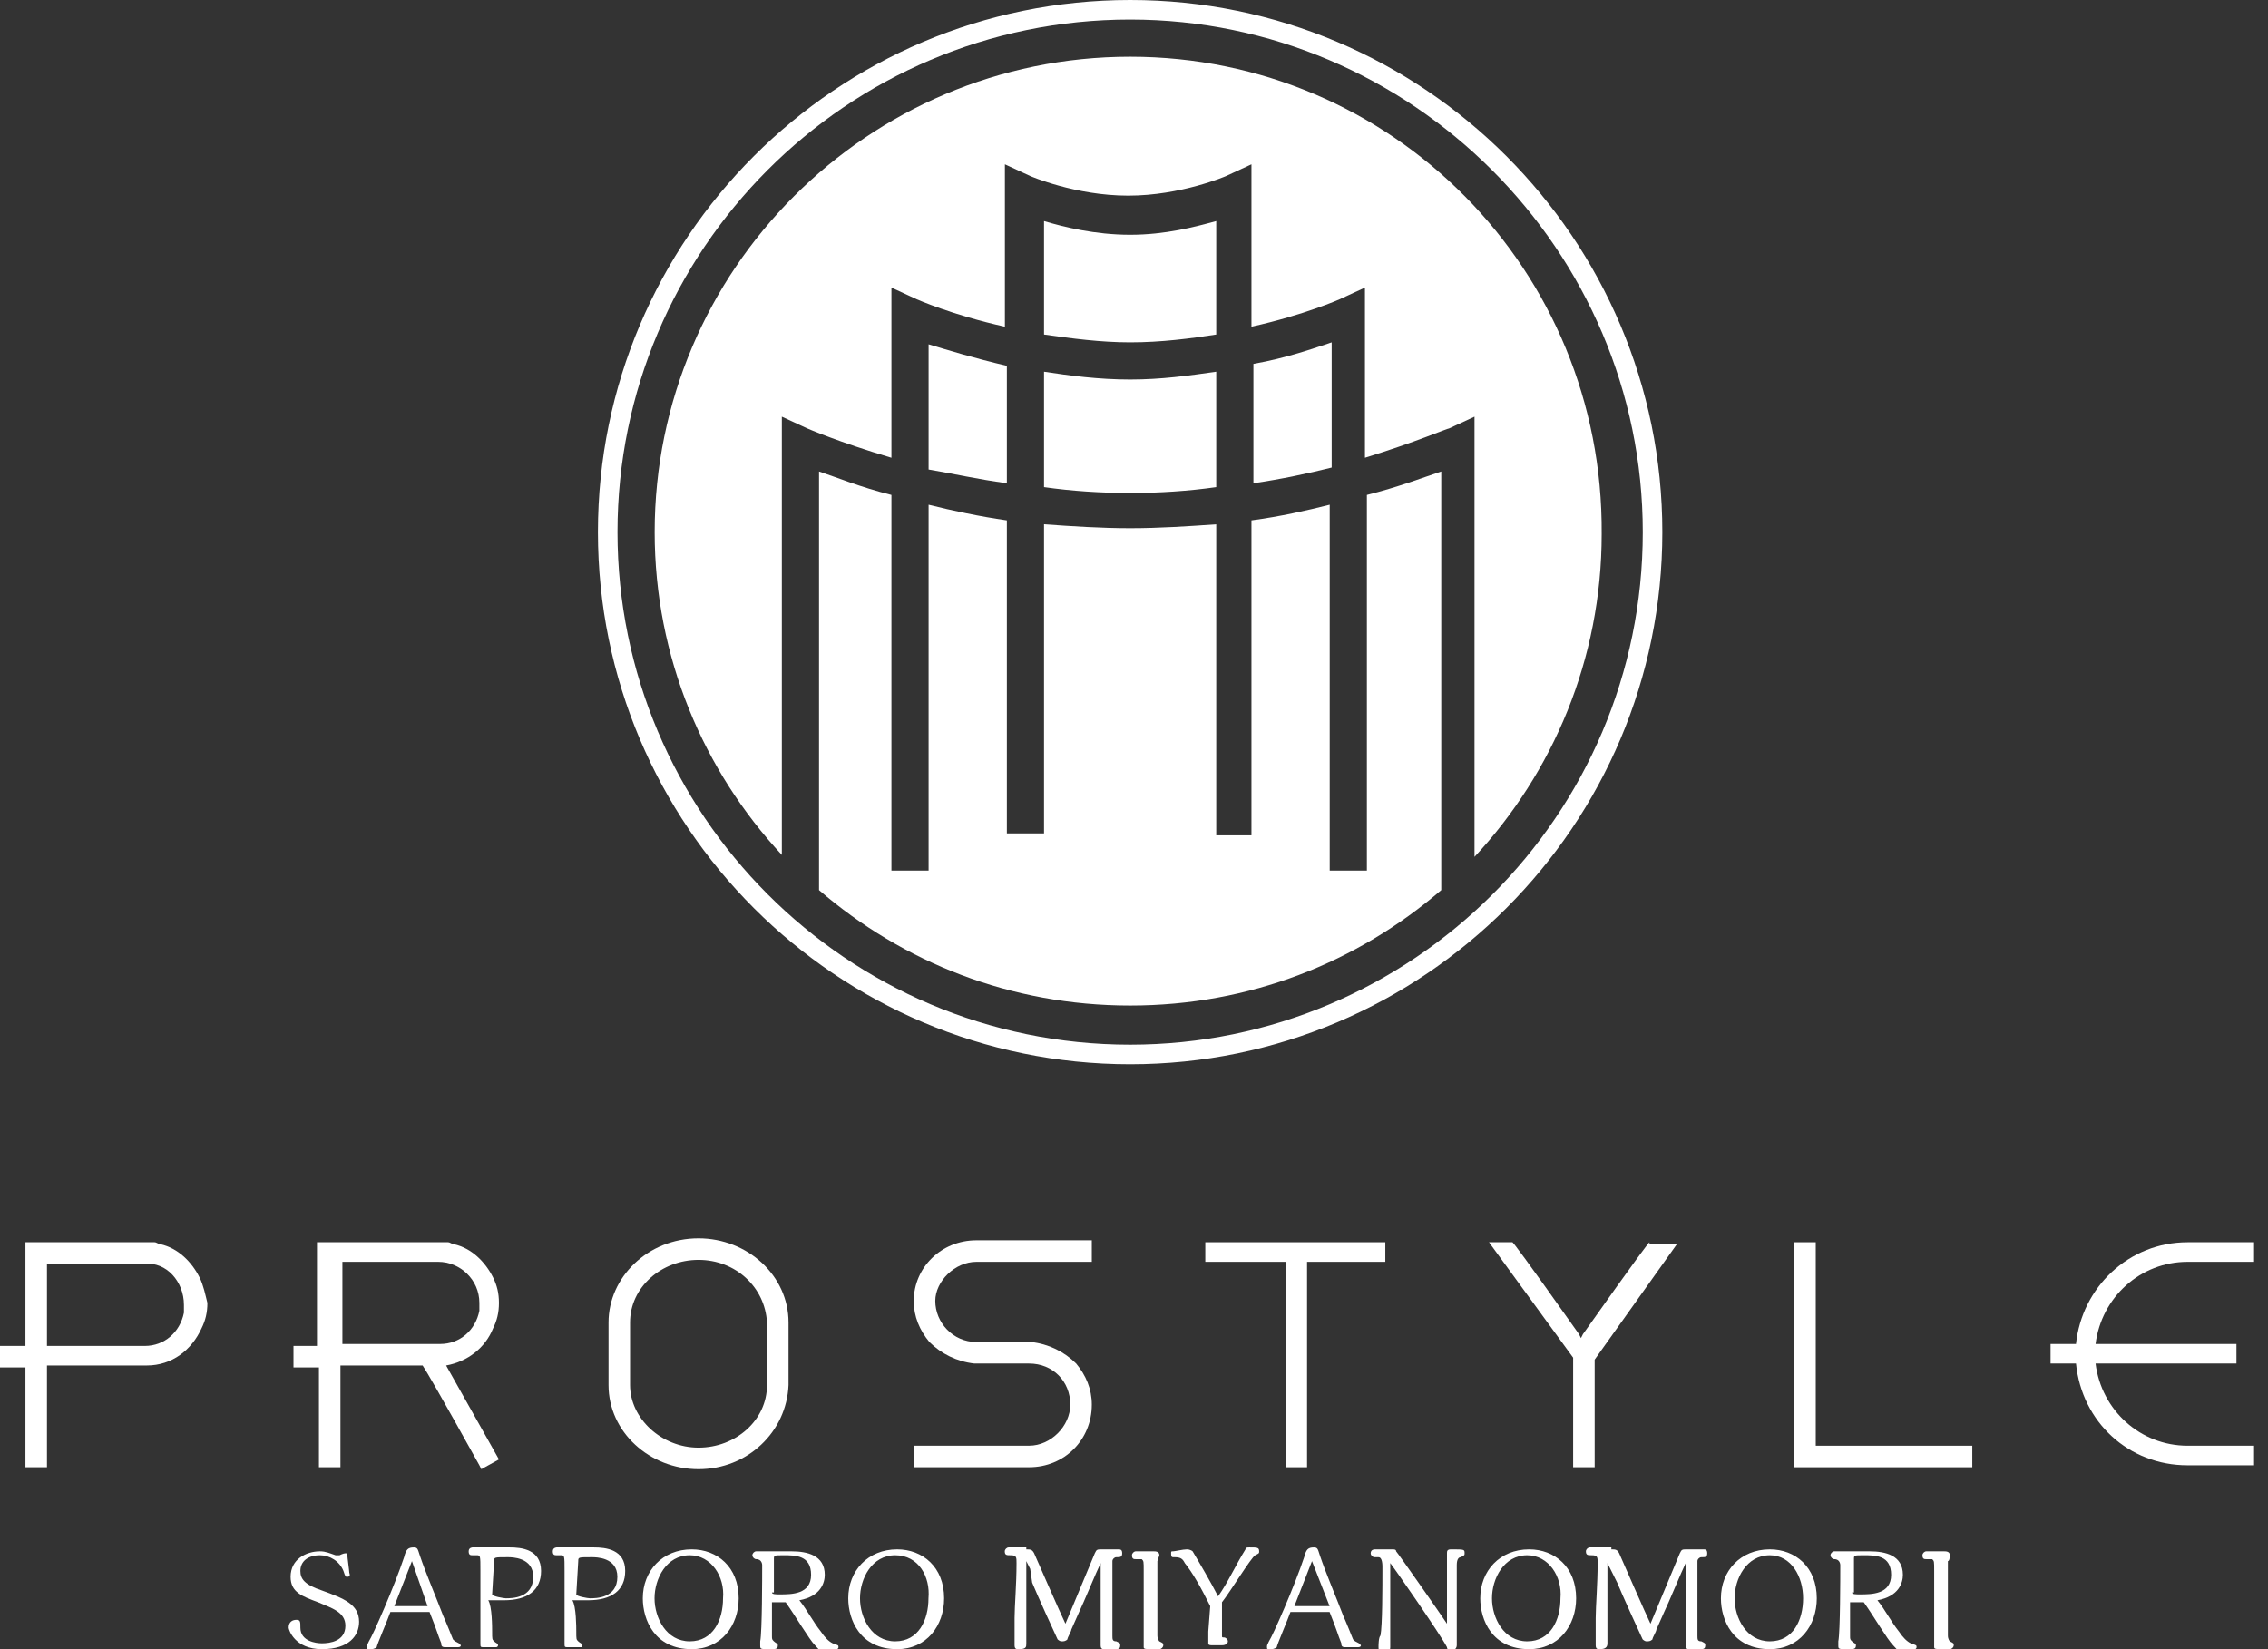 <svg width="110" height="80" viewBox="0 0 110 80" fill="none" xmlns="http://www.w3.org/2000/svg">
<rect x="0" y="0" width="110" height="80" fill="#333333" stroke="none"/>
<g clip-path="url(#clip0)">
<path d="M60.791 23.44C62.12 23.25 63.448 22.966 64.587 22.681V16.607C63.733 16.892 62.404 17.367 60.791 17.651V23.44Z" fill="white"/>
<path d="M58.988 10.724C57.944 11.008 56.521 11.388 54.813 11.388C53.104 11.388 51.586 11.008 50.637 10.724V16.228C51.966 16.418 53.389 16.607 54.813 16.607C56.331 16.607 57.755 16.418 58.988 16.228V10.724Z" fill="white"/>
<path d="M37.92 20.213L39.154 20.783C39.154 20.783 40.673 21.447 43.235 22.206V13.95L44.469 14.52C44.469 14.52 46.177 15.279 48.739 15.848V7.971L49.973 8.541C49.973 8.541 52.155 9.49 54.718 9.49C57.28 9.49 59.463 8.541 59.463 8.541L60.696 7.971V9.395V15.848C63.259 15.279 64.967 14.52 64.967 14.52L66.201 13.95V22.206C68.668 21.447 70.186 20.783 70.281 20.783L71.515 20.213V41.566C75.311 37.485 77.683 31.981 77.683 25.907C77.778 13.096 67.529 2.752 54.813 2.752C42.096 2.752 31.752 13.096 31.752 25.812C31.752 31.886 34.125 37.39 37.92 41.471V20.213Z" fill="white"/>
<path d="M50.637 18.031V23.63C51.966 23.82 53.389 23.915 54.813 23.915C56.236 23.915 57.66 23.82 58.988 23.63V18.031C57.66 18.221 56.331 18.41 54.813 18.41C53.294 18.41 51.871 18.221 50.637 18.031Z" fill="white"/>
<path d="M48.834 23.44V17.746C47.221 17.366 45.987 16.987 45.038 16.702V22.776C46.177 22.965 47.41 23.25 48.834 23.44Z" fill="white"/>
<path d="M54.813 51.625C40.578 51.625 29 40.047 29 25.813C29 11.578 40.578 0 54.813 0C69.047 0 80.625 11.578 80.625 25.813C80.625 40.047 69.047 51.625 54.813 51.625ZM54.813 0.949C41.052 0.949 29.949 12.147 29.949 25.813C29.949 39.478 41.052 50.676 54.813 50.676C68.478 50.676 79.676 39.573 79.676 25.813C79.676 12.147 68.478 0.949 54.813 0.949Z" fill="white"/>
<path d="M66.295 24.009V42.23H64.492V24.484C63.353 24.769 62.12 25.053 60.696 25.243V40.522H58.988V25.433C57.66 25.528 56.236 25.623 54.813 25.623C53.389 25.623 51.966 25.528 50.637 25.433V40.427H48.834V25.243C47.505 25.053 46.177 24.769 45.038 24.484V42.23H43.235V24.009C41.717 23.63 40.578 23.155 39.724 22.871V43.179C43.804 46.69 49.024 48.778 54.813 48.778C60.602 48.778 65.821 46.69 69.902 43.179V22.871C69.047 23.155 67.814 23.63 66.295 24.009Z" fill="white"/>
<path d="M58.458 61.21H62.349V71.175H63.393V61.21H67.189V60.261H58.458V61.21Z" fill="white"/>
<path d="M88.066 60.261H87.022V71.175H95.658V70.131H88.066V60.261Z" fill="white"/>
<path d="M106.097 61.21H109.324V60.261H106.097C103.25 60.261 100.973 62.444 100.688 65.196H99.454V66.145H100.688C100.973 68.992 103.25 71.08 106.097 71.08H109.324V70.131H106.097C103.82 70.131 101.922 68.423 101.637 66.145H108.47V65.196H101.637C101.922 62.918 103.82 61.21 106.097 61.21Z" fill="white"/>
<path d="M80 60.261C79.905 60.356 79.525 60.831 76.773 64.722L76.678 64.911L76.584 64.722C73.832 60.831 73.452 60.356 73.357 60.261H72.218L76.299 65.86V71.175H76.773H77.343V65.955L81.329 60.356H80V60.261Z" fill="white"/>
<path d="M9.68 61.969C9.3 61.21 8.636 60.546 7.782 60.356C7.687 60.356 7.592 60.261 7.497 60.261H7.402C7.212 60.261 7.117 60.261 6.928 60.261H1.234V65.291H0V66.335H1.234V71.175H2.278V66.24H6.928H7.023C7.023 66.24 7.023 66.24 7.117 66.24C8.351 66.24 9.3 65.481 9.775 64.437C9.964 64.057 10.059 63.678 10.059 63.203C9.964 62.824 9.87 62.349 9.68 61.969ZM8.921 63.298C8.921 63.393 8.921 63.583 8.921 63.678C8.731 64.627 7.972 65.291 7.023 65.291H6.928H2.278V61.305H6.928H7.023C8.066 61.21 8.921 62.159 8.921 63.298C8.921 63.203 8.921 63.203 8.921 63.298Z" fill="white"/>
<path d="M21.637 66.24C22.681 66.05 23.535 65.386 23.915 64.437C24.104 64.057 24.199 63.678 24.199 63.203C24.199 62.729 24.104 62.349 23.915 61.969C23.535 61.21 22.871 60.546 22.017 60.356C21.922 60.356 21.827 60.261 21.732 60.261H21.637C21.447 60.261 21.352 60.261 21.163 60.261H21.068H15.374V65.291H14.235V66.335H15.469V71.175H16.512V66.24H20.498C20.688 66.525 21.352 67.663 23.25 71.08L23.345 71.269L24.199 70.795L21.637 66.24ZM16.512 61.21H21.163H21.257C22.301 61.21 23.25 62.064 23.25 63.203C23.25 63.298 23.25 63.488 23.25 63.583C23.061 64.532 22.301 65.196 21.352 65.196H21.257H16.607V61.21H16.512Z" fill="white"/>
<path d="M33.879 71.269C31.507 71.269 29.514 69.466 29.514 67.189V64.152C29.514 61.969 31.412 60.071 33.879 60.071C36.252 60.071 38.244 61.874 38.244 64.152V67.189C38.15 69.466 36.252 71.269 33.879 71.269ZM33.879 61.115C32.076 61.115 30.558 62.444 30.558 64.152V67.189C30.558 68.802 32.076 70.225 33.879 70.225C35.682 70.225 37.2 68.897 37.2 67.189V64.152C37.106 62.444 35.682 61.115 33.879 61.115Z" fill="white"/>
<path d="M47.355 61.21H52.954V60.166H47.355C45.647 60.166 44.318 61.495 44.318 63.108C44.318 63.867 44.603 64.531 45.077 65.101C45.647 65.67 46.406 66.05 47.26 66.145H49.917C51.056 66.145 51.91 66.999 51.91 68.138C51.91 69.181 50.961 70.13 49.917 70.13H44.318V71.174H49.917C51.625 71.174 52.954 69.846 52.954 68.138C52.954 67.378 52.669 66.714 52.195 66.145C51.625 65.575 50.866 65.196 50.012 65.101H47.355C46.216 65.101 45.362 64.152 45.362 63.108C45.362 62.159 46.311 61.21 47.355 61.21Z" fill="white"/>
<path d="M16.847 76.489C16.752 76.489 16.752 76.489 16.657 76.204C16.467 75.73 15.993 75.445 15.518 75.445C14.949 75.445 14.569 75.73 14.569 76.204C14.569 76.584 14.759 76.869 15.613 77.153C16.657 77.533 17.416 77.818 17.416 78.672C17.416 79.336 16.942 80 15.613 80C14.285 80 14 79.051 14 78.956C14 78.672 14.19 78.577 14.38 78.577C14.569 78.577 14.569 78.672 14.569 78.956C14.569 79.621 15.329 79.716 15.613 79.716C15.993 79.716 16.752 79.621 16.752 78.862C16.752 78.197 16.088 78.007 15.424 77.723C14.664 77.438 14.095 77.248 14.095 76.489C14.095 75.635 14.854 75.255 15.518 75.255C15.803 75.255 15.993 75.35 16.278 75.445C16.372 75.445 16.372 75.445 16.467 75.445C16.467 75.445 16.657 75.35 16.752 75.35C16.847 75.35 16.847 75.35 16.847 75.445C16.847 75.54 16.942 76.204 16.942 76.299C16.942 76.299 17.037 76.489 16.847 76.489Z" fill="white"/>
<path d="M18.935 78.197C18.84 78.482 18.27 79.81 18.27 79.905C18.27 79.905 18.176 80 17.986 80C17.796 80 17.796 80 17.796 79.905C17.796 79.81 17.796 79.81 17.891 79.621C18.081 79.336 19.125 76.963 19.599 75.54C19.694 75.16 19.789 75.065 20.073 75.065C20.263 75.065 20.263 75.16 20.358 75.445C20.643 76.299 21.212 77.628 21.497 78.387C21.592 78.577 21.971 79.526 21.971 79.526C22.066 79.621 22.066 79.621 22.256 79.716L22.351 79.81C22.351 79.905 22.256 79.905 22.161 79.905C22.066 79.905 21.592 79.905 21.592 79.905C21.402 79.905 21.402 79.81 21.402 79.716C21.212 79.241 21.212 79.146 20.833 78.197H18.935ZM19.979 75.73L19.125 77.912H20.738L19.979 75.73Z" fill="white"/>
<path d="M23.869 79.146C23.869 79.526 23.869 79.526 23.964 79.621C24.059 79.716 24.154 79.716 24.154 79.81C24.154 79.905 24.059 79.905 24.059 79.905H23.49C23.3 79.905 23.3 79.905 23.3 79.716C23.3 79.621 23.3 79.336 23.3 79.241C23.3 78.577 23.3 78.387 23.3 76.204C23.3 75.445 23.3 75.445 23.11 75.445C23.11 75.445 23.015 75.445 22.921 75.445C22.826 75.445 22.731 75.445 22.731 75.255C22.731 75.065 22.921 75.065 22.921 75.065C23.015 75.065 23.49 75.065 23.585 75.065C23.775 75.065 24.534 75.065 24.724 75.065C25.293 75.065 26.242 75.16 26.242 76.204C26.242 77.153 25.578 77.628 24.439 77.628C24.439 77.628 23.775 77.628 23.68 77.628C23.869 77.912 23.869 78.956 23.869 79.146ZM23.869 77.343C23.869 77.438 24.439 77.533 24.534 77.533C24.819 77.533 25.862 77.533 25.862 76.489C25.862 75.54 24.819 75.54 24.629 75.54C23.964 75.54 23.964 75.54 23.964 75.73L23.869 77.343Z" fill="white"/>
<path d="M27.95 79.146C27.95 79.526 27.95 79.526 28.045 79.621C28.14 79.716 28.235 79.716 28.235 79.81C28.235 79.905 28.235 79.905 28.14 79.905H27.571C27.381 79.905 27.381 79.905 27.381 79.716C27.381 79.621 27.381 79.336 27.381 79.241C27.381 78.577 27.381 78.387 27.381 76.204C27.381 75.445 27.381 75.445 27.191 75.445C27.191 75.445 27.096 75.445 27.001 75.445C26.906 75.445 26.811 75.445 26.811 75.255C26.811 75.065 27.001 75.065 27.001 75.065C27.096 75.065 27.571 75.065 27.666 75.065C27.855 75.065 28.614 75.065 28.804 75.065C29.374 75.065 30.323 75.16 30.323 76.204C30.323 77.153 29.658 77.628 28.52 77.628C28.425 77.628 27.855 77.628 27.76 77.628C27.95 77.912 27.95 78.956 27.95 79.146ZM27.95 77.343C27.95 77.438 28.52 77.533 28.614 77.533C28.899 77.533 29.943 77.533 29.943 76.489C29.943 75.54 28.899 75.54 28.709 75.54C28.045 75.54 28.045 75.54 28.045 75.73L27.95 77.343Z" fill="white"/>
<path d="M33.549 80C31.746 80 31.177 78.576 31.177 77.533C31.177 76.204 32.126 75.16 33.549 75.16C34.783 75.16 35.827 76.014 35.827 77.533C35.827 78.861 34.973 80 33.549 80ZM33.454 75.445C32.316 75.445 31.746 76.584 31.746 77.533C31.746 78.482 32.316 79.62 33.454 79.62C34.593 79.62 35.068 78.576 35.068 77.533C35.163 76.489 34.498 75.445 33.454 75.445Z" fill="white"/>
<path d="M37.44 79.241V79.336C37.44 79.526 37.44 79.526 37.535 79.621C37.63 79.716 37.725 79.716 37.725 79.811C37.725 80 37.63 80 37.345 80C36.871 80 36.871 80 36.871 79.811V79.621C36.966 79.146 36.966 76.489 36.966 75.92C36.966 75.92 36.966 75.635 36.681 75.635C36.586 75.635 36.491 75.54 36.491 75.445C36.491 75.35 36.586 75.255 36.681 75.255C36.681 75.255 36.966 75.255 37.06 75.255C37.345 75.255 37.44 75.255 37.82 75.255C37.915 75.255 38.294 75.255 38.389 75.255C39.148 75.255 40.002 75.445 40.002 76.394C40.002 76.774 39.813 77.438 38.769 77.628C39.148 78.102 39.433 78.672 39.813 79.146C40.002 79.431 40.192 79.621 40.382 79.716C40.667 79.811 40.667 79.811 40.667 79.905C40.667 80.095 40.097 80.095 40.002 80.095C39.718 80.095 39.718 80 39.528 79.811C39.243 79.526 38.579 78.387 38.104 77.723C37.915 77.723 37.63 77.723 37.44 77.723V79.241ZM37.44 77.248C37.44 77.343 37.63 77.343 37.82 77.343C38.389 77.343 39.338 77.343 39.338 76.394C39.338 75.445 38.579 75.445 38.01 75.445C37.535 75.445 37.535 75.445 37.535 75.635V77.248H37.44Z" fill="white"/>
<path d="M43.514 80C41.711 80 41.141 78.576 41.141 77.533C41.141 76.204 42.09 75.16 43.514 75.16C44.747 75.16 45.791 76.014 45.791 77.533C45.791 78.861 44.937 80 43.514 80ZM43.419 75.445C42.28 75.445 41.711 76.584 41.711 77.533C41.711 78.482 42.28 79.62 43.419 79.62C44.557 79.62 45.032 78.576 45.032 77.533C45.127 76.489 44.557 75.445 43.419 75.445Z" fill="white"/>
<path d="M49.777 75.16C49.967 75.16 50.062 75.16 50.157 75.35C50.157 75.35 51.485 78.387 51.675 78.766C52.15 77.628 52.624 76.489 53.099 75.35C53.193 75.16 53.193 75.16 53.478 75.16H54.237C54.332 75.16 54.427 75.16 54.427 75.35C54.427 75.54 54.332 75.54 54.142 75.54C54.047 75.54 53.953 75.635 53.953 75.73C53.953 76.204 53.953 78.766 53.953 79.336C53.953 79.526 53.953 79.621 54.142 79.621C54.332 79.716 54.332 79.716 54.332 79.81C54.332 80 54.237 80 54.047 80H53.573C53.478 80 53.383 80 53.383 79.81V79.526C53.383 79.336 53.383 77.058 53.383 76.679V75.825C53.193 76.204 52.529 77.817 52.339 78.197L51.96 79.051C51.96 79.146 51.77 79.431 51.77 79.526C51.675 79.621 51.58 79.621 51.485 79.621C51.39 79.621 51.295 79.526 51.295 79.526C51.2 79.336 50.252 77.248 50.062 76.774L49.967 76.109C49.777 75.73 49.777 75.73 49.777 75.73V79.716C49.777 79.905 49.777 80 49.397 80C49.303 80 49.208 80 49.208 79.81C49.208 79.621 49.208 78.766 49.208 78.482C49.208 77.912 49.303 76.868 49.303 75.825C49.303 75.54 49.303 75.445 49.018 75.445C48.828 75.445 48.733 75.445 48.733 75.255C48.733 75.16 48.828 75.065 48.923 75.065H49.777V75.16Z" fill="white"/>
<path d="M55.945 75.255C56.04 75.255 56.23 75.255 56.23 75.445L56.135 75.73C56.135 76.109 56.135 78.672 56.135 79.336C56.135 79.526 56.23 79.621 56.23 79.621C56.42 79.716 56.42 79.716 56.42 79.811C56.42 79.905 56.325 80 56.23 80H55.945C55.566 80 55.471 80 55.471 79.905C55.471 79.811 55.471 79.621 55.471 79.526C55.471 79.241 55.471 77.912 55.471 77.628V76.204C55.471 75.73 55.471 75.73 55.376 75.635C55.376 75.635 55.281 75.635 55.091 75.635C54.996 75.635 54.902 75.635 54.902 75.445C54.902 75.35 54.996 75.255 55.091 75.255H55.945Z" fill="white"/>
<path d="M58.697 77.912C58.223 76.963 57.843 76.299 57.464 75.825C57.369 75.635 57.274 75.54 56.989 75.54H56.894C56.8 75.54 56.8 75.445 56.8 75.35C56.8 75.255 56.8 75.255 56.894 75.255C56.989 75.255 57.369 75.16 57.559 75.16C57.748 75.16 57.843 75.255 57.843 75.255C58.128 75.73 58.792 76.868 59.077 77.438C59.552 76.774 59.931 75.919 60.406 75.16C60.406 75.065 60.501 75.065 60.596 75.065C60.975 75.065 61.07 75.065 61.07 75.255C61.07 75.35 61.07 75.35 60.88 75.445C60.69 75.54 59.647 77.248 59.267 77.723V79.336C59.267 79.431 59.267 79.431 59.362 79.431C59.457 79.431 59.552 79.526 59.552 79.621C59.552 79.716 59.457 79.81 59.267 79.81H58.792C58.697 79.81 58.603 79.81 58.603 79.716C58.603 79.716 58.603 79.526 58.603 79.431C58.603 79.431 58.603 79.241 58.603 79.146L58.697 77.912Z" fill="white"/>
<path d="M62.588 78.197C62.493 78.482 61.924 79.81 61.924 79.905C61.924 79.905 61.829 80 61.639 80C61.45 80 61.45 80 61.45 79.905C61.45 79.81 61.45 79.81 61.544 79.621C61.734 79.336 62.778 76.963 63.253 75.54C63.348 75.16 63.443 75.065 63.727 75.065C63.917 75.065 63.917 75.16 64.012 75.445C64.297 76.299 64.866 77.628 65.151 78.387C65.246 78.577 65.625 79.526 65.625 79.526C65.72 79.621 65.72 79.621 65.91 79.716L66.005 79.81C66.005 79.905 65.91 79.905 65.815 79.905C65.72 79.905 65.246 79.905 65.246 79.905C65.056 79.905 65.056 79.81 65.056 79.716C64.866 79.241 64.866 79.146 64.486 78.197H62.588ZM63.632 75.73L62.778 77.912H64.486L63.632 75.73Z" fill="white"/>
<path d="M66.669 75.54C66.574 75.54 66.479 75.445 66.479 75.35C66.479 75.16 66.669 75.16 66.669 75.16C66.764 75.16 67.523 75.16 67.523 75.16C67.618 75.16 67.713 75.16 67.713 75.255C67.808 75.35 69.801 78.197 70.18 78.766C70.18 76.109 70.18 75.54 70.18 75.54C70.18 75.445 70.18 75.35 70.18 75.35C70.18 75.255 70.18 75.16 70.37 75.16C71.034 75.16 71.034 75.16 71.034 75.35C71.034 75.445 71.034 75.445 70.845 75.54C70.75 75.54 70.655 75.635 70.655 75.919C70.655 76.109 70.655 77.153 70.655 77.438C70.655 77.817 70.655 79.431 70.655 79.81C70.655 80 70.465 80.095 70.37 80.095C70.275 80.095 70.18 80 70.18 79.905C69.896 79.336 67.523 75.919 67.428 75.825C67.428 76.299 67.428 78.766 67.428 79.336C67.428 79.431 67.428 79.81 67.428 79.905C67.428 80.095 67.333 80.095 67.049 80.095C66.859 80.095 66.859 80 66.859 79.905C66.859 79.81 66.859 79.431 66.954 79.336C67.049 78.861 67.049 77.058 67.049 76.014C67.049 75.919 67.049 75.54 66.859 75.54H66.669Z" fill="white"/>
<path d="M74.166 80C72.363 80 71.794 78.576 71.794 77.533C71.794 76.204 72.743 75.16 74.166 75.16C75.4 75.16 76.444 76.014 76.444 77.533C76.444 78.861 75.59 80 74.166 80ZM74.071 75.445C72.932 75.445 72.363 76.584 72.363 77.533C72.363 78.482 72.932 79.62 74.071 79.62C75.21 79.62 75.684 78.576 75.684 77.533C75.779 76.489 75.115 75.445 74.071 75.445Z" fill="white"/>
<path d="M78.152 75.16C78.342 75.16 78.436 75.16 78.531 75.35C78.531 75.35 79.86 78.387 80.05 78.766C80.524 77.628 80.999 76.489 81.473 75.35C81.568 75.16 81.568 75.16 81.853 75.16H82.612C82.707 75.16 82.802 75.16 82.802 75.35C82.802 75.54 82.707 75.54 82.517 75.54C82.422 75.54 82.327 75.635 82.327 75.73C82.327 76.204 82.327 78.766 82.327 79.336C82.327 79.526 82.327 79.621 82.517 79.621C82.707 79.716 82.707 79.716 82.707 79.81C82.707 80 82.612 80 82.422 80H81.948C81.853 80 81.758 80 81.758 79.81V79.526C81.758 79.336 81.758 77.058 81.758 76.679V75.825C81.568 76.204 80.904 77.817 80.714 78.197L80.335 79.051C80.335 79.146 80.145 79.431 80.145 79.526C80.05 79.621 79.955 79.621 79.86 79.621C79.765 79.621 79.67 79.526 79.67 79.526C79.575 79.336 78.626 77.248 78.436 76.774L78.152 76.204C77.962 75.825 77.962 75.825 77.962 75.825V79.716C77.962 79.905 77.867 80 77.582 80C77.487 80 77.393 80 77.393 79.81C77.393 79.621 77.393 78.766 77.393 78.482C77.393 77.912 77.487 76.868 77.487 75.825C77.487 75.54 77.487 75.445 77.203 75.445C77.013 75.445 76.918 75.445 76.918 75.255C76.918 75.16 77.013 75.065 77.108 75.065H78.152V75.16Z" fill="white"/>
<path d="M85.839 80C84.036 80 83.466 78.576 83.466 77.533C83.466 76.204 84.415 75.16 85.839 75.16C87.072 75.16 88.116 76.014 88.116 77.533C88.116 78.861 87.262 80 85.839 80ZM85.839 75.445C84.7 75.445 84.13 76.584 84.13 77.533C84.13 78.482 84.7 79.62 85.839 79.62C86.978 79.62 87.452 78.576 87.452 77.533C87.452 76.489 86.883 75.445 85.839 75.445Z" fill="white"/>
<path d="M89.73 79.241V79.336C89.73 79.526 89.73 79.526 89.824 79.621C89.919 79.716 90.014 79.716 90.014 79.811C90.014 80 89.919 80 89.635 80C89.16 80 89.16 80 89.16 79.811V79.621C89.255 79.146 89.255 76.489 89.255 75.92C89.255 75.92 89.255 75.635 88.97 75.635C88.875 75.635 88.781 75.54 88.781 75.445C88.781 75.35 88.875 75.255 88.97 75.255C89.065 75.255 89.255 75.255 89.35 75.255C89.635 75.255 89.73 75.255 90.109 75.255C90.204 75.255 90.584 75.255 90.678 75.255C91.438 75.255 92.292 75.445 92.292 76.394C92.292 76.774 92.102 77.438 91.058 77.628C91.438 78.102 91.722 78.672 92.102 79.146C92.292 79.431 92.482 79.621 92.671 79.716C92.956 79.811 92.956 79.811 92.956 79.905C92.956 80.095 92.387 80.095 92.292 80.095C92.007 80.095 92.007 80 91.817 79.811C91.533 79.526 90.868 78.387 90.394 77.723C90.204 77.723 89.919 77.723 89.73 77.723V79.241ZM89.824 77.248C89.824 77.343 90.014 77.343 90.204 77.343C90.773 77.343 91.722 77.343 91.722 76.394C91.722 75.445 90.963 75.445 90.394 75.445C89.919 75.445 89.919 75.445 89.919 75.635V77.248H89.824Z" fill="white"/>
<path d="M94.285 75.255C94.38 75.255 94.569 75.255 94.569 75.445C94.569 75.445 94.569 75.73 94.475 75.73C94.475 76.109 94.475 78.672 94.475 79.336C94.475 79.526 94.569 79.621 94.569 79.621C94.759 79.716 94.759 79.716 94.759 79.811C94.759 79.905 94.664 80 94.569 80H94.285C93.905 80 93.81 80 93.81 79.905C93.81 79.811 93.81 79.621 93.81 79.526C93.81 79.241 93.81 77.912 93.81 77.628V76.204C93.81 75.73 93.81 75.73 93.715 75.635C93.715 75.635 93.62 75.635 93.431 75.635C93.336 75.635 93.241 75.635 93.241 75.445C93.241 75.35 93.336 75.255 93.431 75.255H94.285Z" fill="white"/>
</g>
<defs>
<clipPath id="clip0">
<rect width="109.324" height="80" fill="white"/>
</clipPath>
</defs>
</svg>

